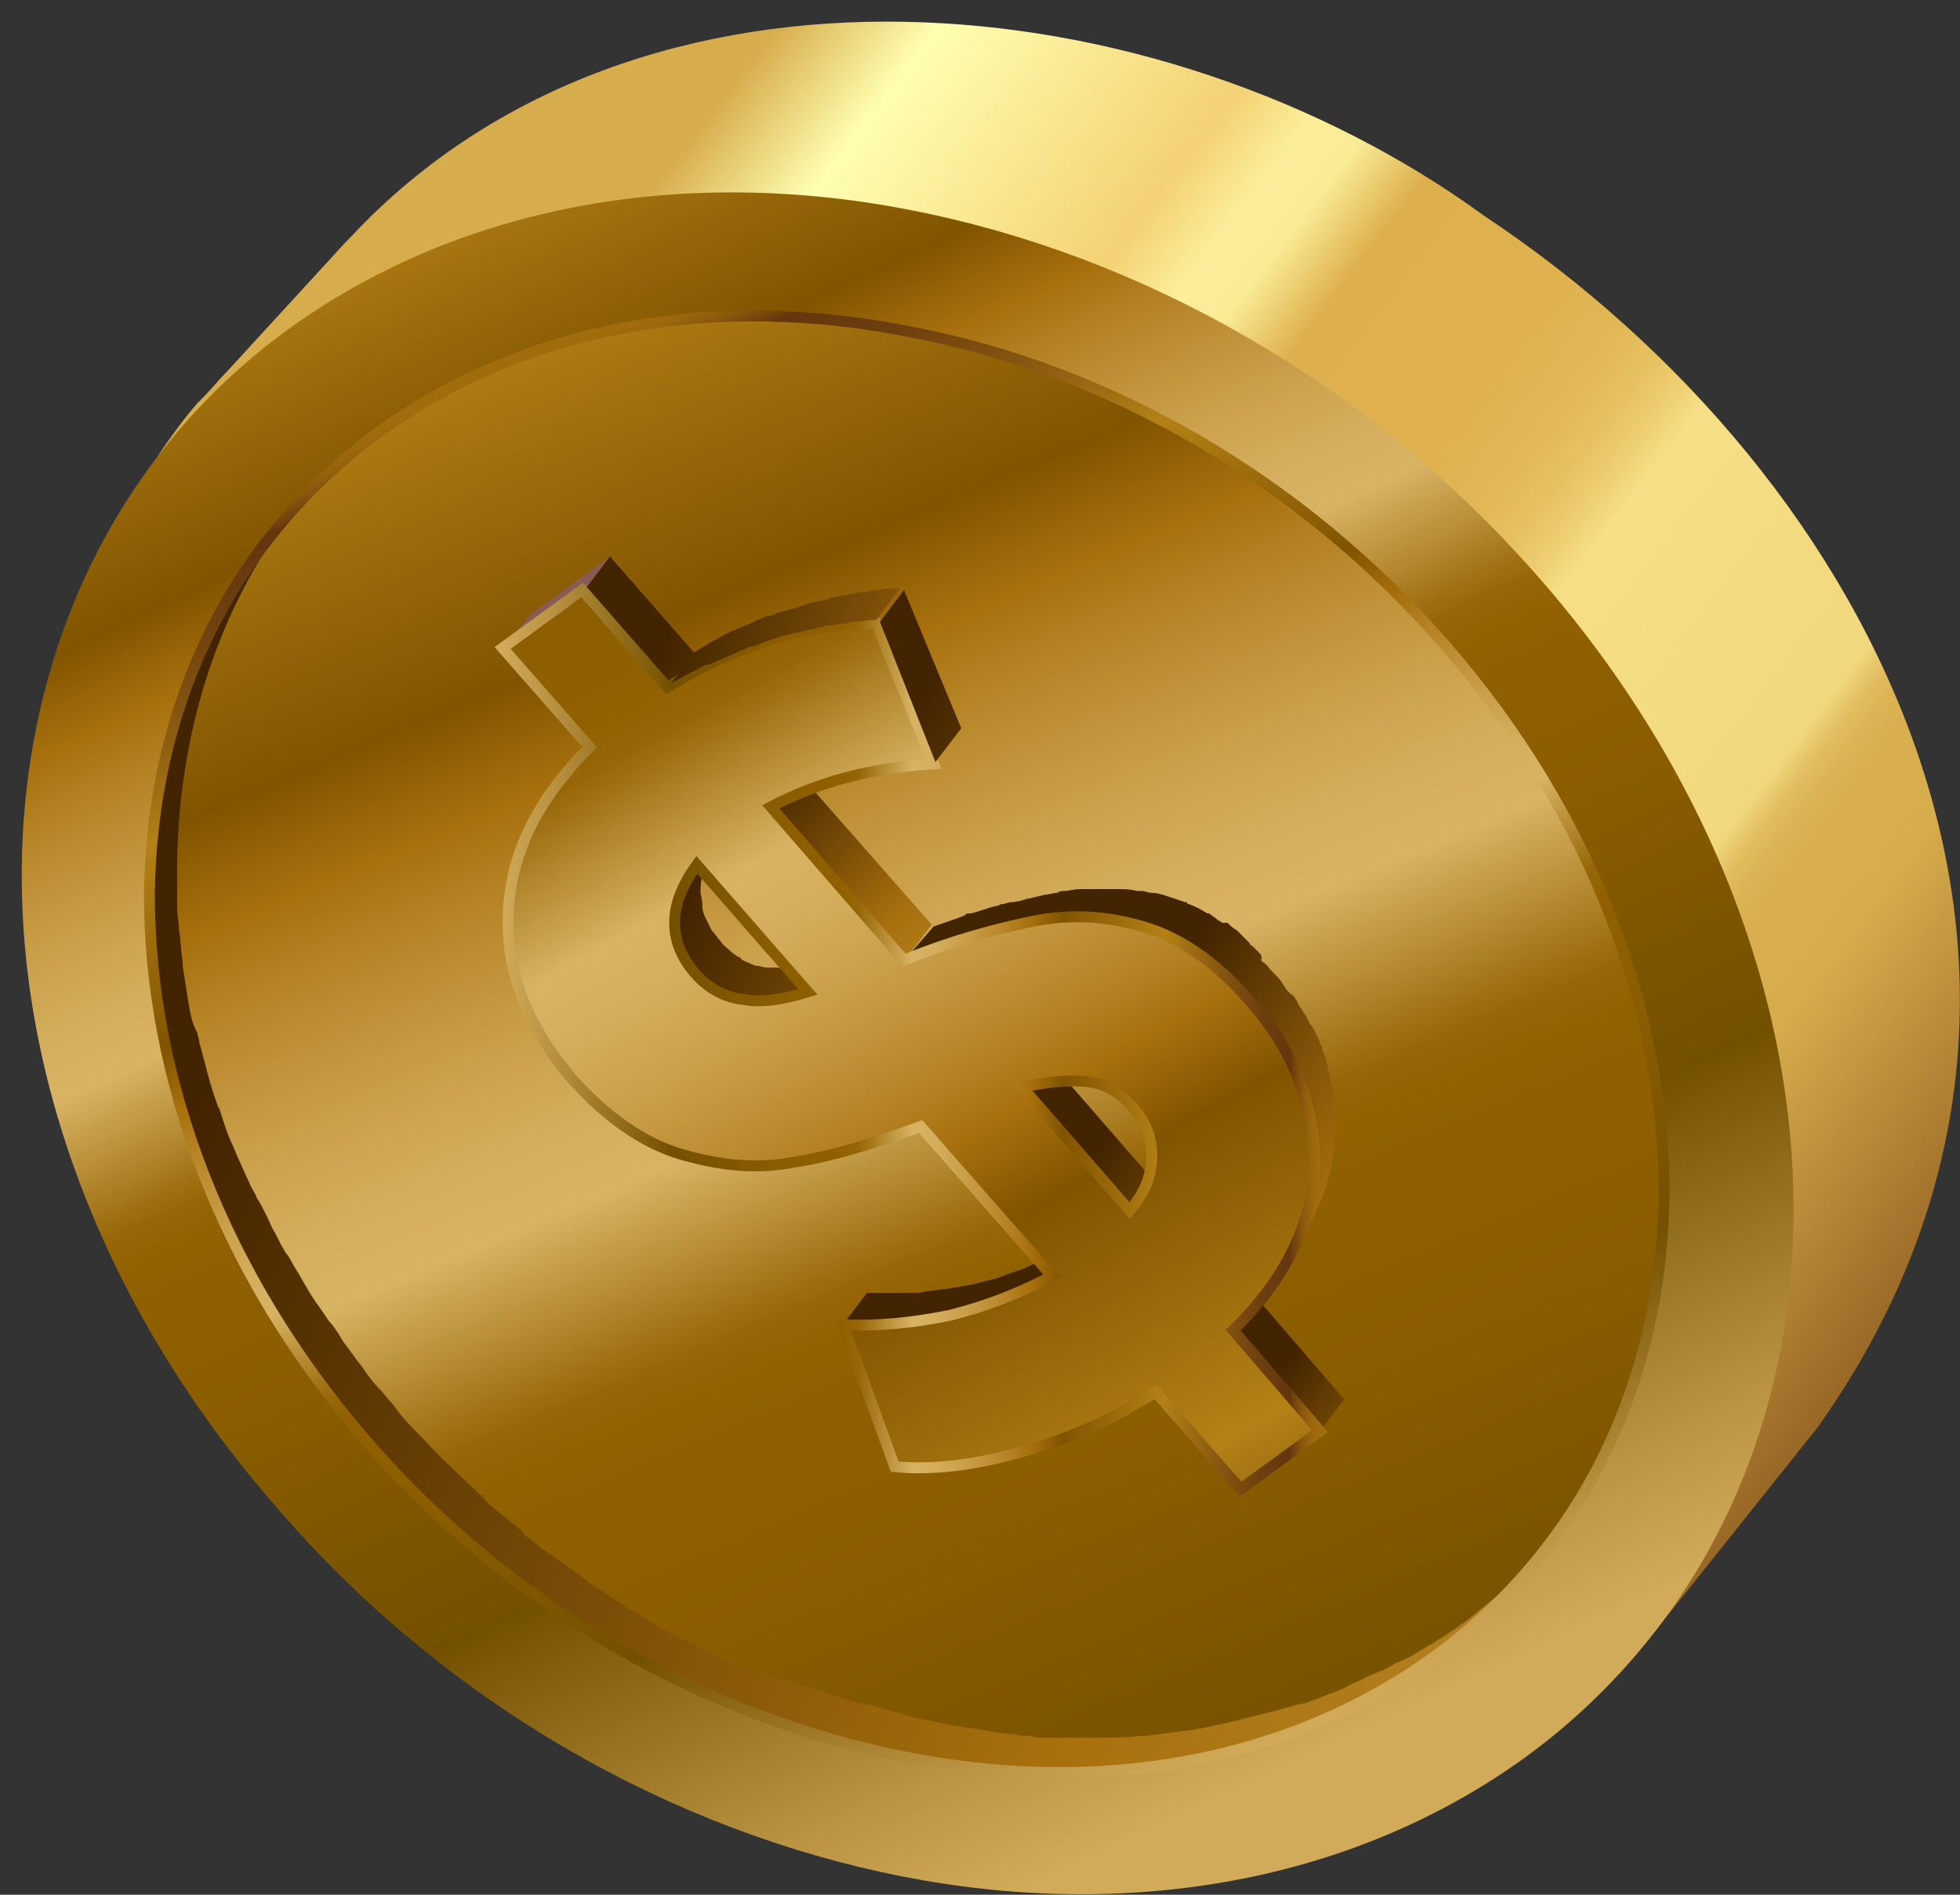 <svg width="90" height="87" viewBox="0 0 90 87" fill="none" xmlns="http://www.w3.org/2000/svg">
<rect x="0" y="0" width="90" height="87" fill="#333333" stroke="none"/>
<path d="M16.116 10.87L15.862 11.128L10.511 16.964C10.087 17.393 9.747 17.822 9.323 18.252L9.068 18.509C8.388 19.281 7.794 20.14 7.199 20.998C7.879 20.226 8.558 19.453 9.323 18.681L75.988 74.898L76.073 74.812C76.412 74.383 76.752 73.954 77.092 73.525L83.461 65.543C97.983 45.116 86.263 21.942 68.175 9.926C53.228 -0.974 29.364 -3.291 16.116 10.87Z" fill="url(#paint0_linear_91_3929)"/>
<path d="M41.933 9.669C31.573 7.609 21.127 9.325 13.059 15.248C5.161 21.084 1.085 30.096 1 39.88C0.915 49.665 4.822 60.221 12.72 69.234C20.532 78.331 30.978 84.082 41.339 86.142C51.699 88.202 62.145 86.485 70.213 80.563C78.196 74.641 82.272 65.629 82.357 55.844C82.442 46.06 78.535 35.503 70.637 26.491C62.739 17.479 52.379 11.729 41.933 9.669Z" fill="url(#paint1_linear_91_3929)"/>
<path d="M66.391 29.667C73.1 37.391 76.412 46.403 76.412 54.814C76.327 63.226 72.845 70.864 66.052 75.928C59.173 80.992 50.341 82.451 41.424 80.649C32.507 78.846 23.59 73.954 16.881 66.23C10.172 58.505 6.86 49.493 6.86 41.082C6.945 32.671 10.427 25.032 17.22 19.968C24.099 14.904 32.931 13.445 41.848 15.248C50.85 16.964 59.682 21.942 66.391 29.667Z" fill="url(#paint2_linear_91_3929)"/>
<path d="M48.387 57.647C48.048 57.818 47.708 57.99 47.368 58.076C47.283 58.162 47.114 58.162 47.029 58.248C46.774 58.333 46.519 58.419 46.264 58.505C46.094 58.591 46.01 58.591 45.84 58.677C45.5 58.762 45.16 58.848 44.821 58.934C44.566 59.02 44.311 59.02 43.971 59.106C43.801 59.106 43.547 59.192 43.377 59.192C43.122 59.192 42.952 59.277 42.697 59.277C42.528 59.277 42.273 59.363 42.103 59.363C41.933 59.363 41.678 59.363 41.509 59.363C41.254 59.363 41.084 59.363 40.829 59.363C40.489 59.363 40.15 59.363 39.81 59.363L38.706 60.822C39.046 60.822 39.301 60.822 39.64 60.822C39.725 60.822 39.725 60.822 39.81 60.822C40.065 60.822 40.235 60.822 40.489 60.822C40.659 60.822 40.829 60.822 40.914 60.822C40.999 60.822 40.999 60.822 41.084 60.822C41.254 60.822 41.509 60.822 41.678 60.736C41.848 60.736 42.018 60.736 42.188 60.651C42.273 60.651 42.273 60.651 42.358 60.651C42.528 60.651 42.782 60.565 42.952 60.565C43.122 60.565 43.292 60.479 43.462 60.479C43.547 60.479 43.717 60.393 43.801 60.393C44.056 60.307 44.311 60.307 44.566 60.221C44.651 60.221 44.736 60.136 44.821 60.136C44.99 60.136 45.075 60.05 45.245 59.964C45.33 59.964 45.415 59.878 45.585 59.878C45.755 59.792 45.84 59.792 46.01 59.707C46.094 59.621 46.264 59.621 46.349 59.535C46.434 59.535 46.434 59.535 46.519 59.449C46.774 59.363 47.114 59.192 47.368 59.106C47.368 59.106 47.368 59.106 47.453 59.106C47.708 58.934 48.048 58.848 48.303 58.677C48.387 58.677 48.472 58.591 48.557 58.591L49.661 57.132C49.152 57.218 48.812 57.475 48.387 57.647Z" fill="url(#paint3_linear_91_3929)"/>
<path d="M56.625 61.08L57.729 59.621L61.72 64.255L60.616 65.715L56.625 61.08Z" fill="url(#paint4_linear_91_3929)"/>
<path d="M34.885 76.872C34.715 76.787 34.46 76.701 34.29 76.615C34.205 76.615 34.12 76.529 34.035 76.529C33.611 76.357 33.271 76.186 32.846 76.014C32.676 75.928 32.507 75.842 32.337 75.757C31.997 75.585 31.657 75.413 31.318 75.242C31.148 75.156 30.978 75.07 30.808 74.984C30.384 74.812 30.044 74.555 29.619 74.297C29.534 74.212 29.449 74.212 29.364 74.126C28.855 73.868 28.345 73.525 27.836 73.182C27.836 73.182 27.751 73.182 27.751 73.096C27.241 72.838 26.817 72.495 26.392 72.152C26.307 72.066 26.222 72.066 26.137 71.98C25.798 71.723 25.373 71.465 25.033 71.208C24.864 71.122 24.779 71.036 24.609 70.864C24.354 70.693 24.099 70.521 23.929 70.263C23.505 69.92 23.08 69.577 22.655 69.234C22.486 69.062 22.316 68.976 22.231 68.804C21.806 68.375 21.297 67.946 20.872 67.517C20.787 67.431 20.787 67.431 20.702 67.345C20.193 66.916 19.768 66.401 19.259 65.886C18.834 65.457 18.409 65.028 18.07 64.513C17.815 64.255 17.645 63.998 17.39 63.741C17.136 63.483 16.881 63.14 16.711 62.882C16.541 62.625 16.371 62.453 16.201 62.196C16.032 61.938 15.777 61.681 15.607 61.337C15.437 61.08 15.267 60.822 15.097 60.651C14.928 60.393 14.758 60.136 14.503 59.792C14.333 59.535 14.163 59.278 14.078 59.106C13.908 58.848 13.739 58.505 13.569 58.248C13.399 57.99 13.314 57.733 13.144 57.561C12.974 57.303 12.804 56.96 12.635 56.617C12.465 56.359 12.38 56.102 12.295 55.93C12.125 55.587 11.955 55.244 11.785 54.986C11.7 54.729 11.53 54.557 11.446 54.299C11.276 53.956 11.106 53.527 10.936 53.184C10.851 53.012 10.766 52.755 10.681 52.583C10.427 52.068 10.257 51.467 10.087 50.952C10.087 50.866 10.002 50.866 10.002 50.781C9.747 50.094 9.577 49.493 9.407 48.806C9.323 48.463 9.238 48.206 9.153 47.862C9.153 47.691 9.068 47.605 9.068 47.433C8.813 47.004 8.728 46.489 8.643 45.974C8.558 45.459 8.473 44.858 8.388 44.343C8.388 44.258 8.388 44.258 8.388 44.172C8.303 43.657 8.303 43.142 8.219 42.713C8.219 42.369 8.134 42.026 8.134 41.683C8.134 41.511 8.134 41.339 8.134 41.168C8.134 40.653 8.134 40.138 8.134 39.623C8.219 33.615 10.002 27.95 13.484 23.401L12.38 24.86C8.728 29.409 6.945 35.074 6.86 41.082C6.86 41.597 6.86 42.112 6.86 42.627C6.86 42.798 6.86 42.97 6.86 43.142C6.86 43.485 6.86 43.828 6.945 44.172C7.03 44.687 7.03 45.116 7.115 45.631C7.115 45.717 7.115 45.717 7.115 45.802C7.199 46.317 7.284 46.918 7.369 47.433C7.454 47.948 7.539 48.377 7.709 48.892C7.709 49.064 7.794 49.15 7.794 49.321C7.879 49.579 7.879 49.836 7.964 50.008C7.964 50.094 8.049 50.18 8.049 50.266C8.219 50.952 8.473 51.553 8.643 52.24C8.643 52.325 8.643 52.325 8.728 52.411C8.898 52.926 9.153 53.527 9.323 54.042C9.323 54.128 9.407 54.214 9.407 54.214C9.492 54.385 9.577 54.471 9.577 54.643C9.747 54.986 9.917 55.415 10.087 55.758C10.172 55.844 10.172 55.93 10.257 56.102C10.342 56.188 10.427 56.359 10.427 56.445C10.596 56.788 10.766 57.132 10.936 57.389C11.021 57.561 11.106 57.647 11.106 57.818C11.191 57.904 11.191 57.99 11.276 58.162C11.446 58.419 11.616 58.763 11.785 59.02C11.87 59.192 11.955 59.363 12.04 59.449C12.125 59.535 12.125 59.621 12.21 59.707C12.38 59.964 12.55 60.307 12.72 60.565C12.804 60.737 12.889 60.908 13.059 61.08C13.144 61.166 13.144 61.252 13.229 61.337C13.399 61.595 13.569 61.852 13.823 62.196C13.908 62.367 14.078 62.539 14.163 62.711C14.248 62.797 14.248 62.882 14.333 62.882C14.503 63.14 14.758 63.397 14.928 63.655C15.097 63.826 15.182 63.998 15.352 64.17C15.437 64.427 15.437 64.513 15.522 64.513C15.777 64.77 15.947 65.114 16.201 65.371C16.371 65.543 16.456 65.715 16.626 65.886C16.711 65.972 16.796 66.058 16.881 66.144C17.22 66.573 17.645 67.002 18.07 67.431L18.155 67.517C18.579 68.032 19.089 68.461 19.598 68.976C19.683 69.062 19.683 69.062 19.768 69.148C20.193 69.577 20.702 70.006 21.127 70.435C21.212 70.435 21.212 70.521 21.297 70.607C21.382 70.693 21.552 70.778 21.637 70.864C22.061 71.208 22.486 71.551 22.91 71.894C22.995 71.98 23.08 72.066 23.165 72.152C23.335 72.238 23.42 72.323 23.59 72.495C23.76 72.581 23.845 72.667 24.014 72.838C24.354 73.096 24.779 73.353 25.118 73.611C25.203 73.697 25.288 73.697 25.373 73.782C25.373 73.782 25.373 73.782 25.458 73.782C25.883 74.126 26.307 74.383 26.817 74.641C26.817 74.641 26.902 74.641 26.902 74.727C27.411 75.07 27.836 75.327 28.345 75.585C28.345 75.585 28.345 75.585 28.43 75.585C28.515 75.671 28.6 75.671 28.685 75.757C29.11 76.014 29.449 76.186 29.874 76.443C30.044 76.529 30.214 76.615 30.384 76.701C30.723 76.872 31.063 77.044 31.403 77.216C31.573 77.301 31.742 77.387 31.912 77.473C32.337 77.645 32.676 77.816 33.101 77.988C33.186 77.988 33.271 78.074 33.356 78.074H33.441C33.611 78.16 33.781 78.246 34.035 78.331C34.375 78.503 34.715 78.589 35.054 78.76C35.309 78.846 35.479 78.932 35.734 79.018C36.074 79.104 36.413 79.275 36.753 79.361C37.008 79.447 37.262 79.533 37.517 79.619C37.857 79.705 38.197 79.79 38.451 79.876C38.706 79.962 38.961 80.048 39.216 80.048C39.555 80.134 39.81 80.22 40.15 80.305C40.235 80.305 40.32 80.305 40.32 80.391C40.744 80.477 41.169 80.563 41.593 80.649C42.188 80.735 42.867 80.906 43.462 80.992C43.632 80.992 43.886 81.078 44.056 81.078C44.481 81.164 44.906 81.164 45.33 81.249C45.415 81.249 45.5 81.249 45.67 81.249C45.84 81.249 46.01 81.249 46.179 81.249C46.434 81.249 46.689 81.249 46.944 81.335C47.199 81.335 47.538 81.335 47.793 81.335C48.048 81.335 48.303 81.335 48.557 81.335C48.642 81.335 48.727 81.335 48.897 81.335C48.982 81.335 49.067 81.335 49.152 81.335C49.831 81.335 50.511 81.335 51.275 81.249C51.36 81.249 51.36 81.249 51.445 81.249C51.445 81.249 51.445 81.249 51.53 81.249C52.209 81.164 52.803 81.164 53.483 80.992C53.568 80.992 53.568 80.992 53.653 80.992C53.822 80.992 53.907 80.906 54.077 80.906C54.502 80.82 54.926 80.735 55.266 80.649C55.351 80.649 55.521 80.649 55.606 80.563C55.691 80.563 55.776 80.477 55.946 80.477C56.285 80.391 56.625 80.305 56.965 80.22C57.135 80.22 57.219 80.134 57.389 80.134C57.474 80.134 57.559 80.048 57.644 80.048C57.984 79.962 58.324 79.876 58.578 79.79C58.748 79.705 58.918 79.705 59.088 79.619C59.173 79.619 59.173 79.619 59.258 79.533C59.597 79.447 59.852 79.275 60.192 79.19C60.362 79.104 60.532 79.104 60.701 79.018C60.701 79.018 60.786 79.018 60.786 78.932C61.041 78.846 61.381 78.675 61.636 78.503C61.805 78.417 61.975 78.331 62.145 78.246H62.23C62.485 78.074 62.824 77.988 63.079 77.816C63.249 77.731 63.419 77.645 63.589 77.559C63.589 77.559 63.589 77.559 63.674 77.559C64.013 77.387 64.353 77.13 64.693 76.958C64.778 76.872 64.948 76.787 65.032 76.701C65.457 76.443 65.882 76.1 66.391 75.757C66.816 75.413 67.325 75.07 67.75 74.727C68.005 74.469 68.26 74.297 68.514 74.04C68.684 73.868 68.854 73.697 69.109 73.525C69.533 73.182 69.873 72.752 70.213 72.323L70.298 72.238C70.298 72.238 70.298 72.238 70.383 72.152C70.722 71.723 71.062 71.293 71.402 70.864L72.506 69.405C72.166 69.834 71.826 70.263 71.402 70.693L71.317 70.778C70.977 71.208 70.552 71.551 70.213 71.98C70.043 72.152 69.873 72.323 69.618 72.495C69.364 72.752 69.109 72.924 68.854 73.182C68.429 73.525 67.92 73.954 67.495 74.297C67.071 74.641 66.646 74.898 66.136 75.242C65.967 75.327 65.882 75.413 65.712 75.499C65.372 75.671 65.032 75.928 64.693 76.1C64.523 76.186 64.353 76.272 64.098 76.357C63.843 76.529 63.504 76.701 63.249 76.787C63.079 76.872 62.824 76.958 62.655 77.044C62.4 77.216 62.06 77.301 61.805 77.473C61.636 77.559 61.381 77.645 61.211 77.731C60.871 77.816 60.616 77.988 60.277 78.074C60.107 78.16 59.852 78.246 59.682 78.246C59.343 78.331 59.088 78.417 58.748 78.503C58.493 78.589 58.324 78.589 58.069 78.675C57.729 78.76 57.389 78.846 57.05 78.932C56.795 79.018 56.625 79.018 56.37 79.104C55.946 79.19 55.521 79.275 55.181 79.361C55.011 79.361 54.757 79.447 54.587 79.447C53.907 79.533 53.313 79.619 52.634 79.705C52.549 79.705 52.464 79.705 52.379 79.705C51.699 79.79 51.02 79.79 50.256 79.79C50.086 79.79 49.831 79.79 49.661 79.79C49.407 79.79 49.152 79.79 48.897 79.79C48.642 79.79 48.303 79.79 48.048 79.79C47.793 79.79 47.538 79.79 47.283 79.705C47.029 79.705 46.774 79.705 46.519 79.619C46.094 79.619 45.67 79.533 45.245 79.447C45.075 79.447 44.821 79.361 44.651 79.361C44.056 79.275 43.377 79.19 42.782 79.018C42.273 78.932 41.848 78.846 41.339 78.675C40.999 78.589 40.744 78.503 40.405 78.417C40.15 78.331 39.895 78.246 39.64 78.246C39.301 78.16 38.961 78.074 38.706 77.988C38.451 77.902 38.197 77.816 37.942 77.731C37.602 77.645 37.262 77.473 36.923 77.387C36.668 77.301 36.498 77.216 36.243 77.13C35.649 77.13 35.309 76.958 34.885 76.872Z" fill="url(#paint5_linear_91_3929)"/>
<path d="M51.869 55.673L52.973 54.214L53.058 54.128L51.954 55.587L51.869 55.673Z" fill="#784E4A"/>
<path d="M37.347 44.343C37.093 44.429 36.923 44.429 36.668 44.429C36.583 44.429 36.583 44.429 36.498 44.429C36.328 44.429 36.158 44.429 35.904 44.429H35.819C35.564 44.429 35.394 44.429 35.224 44.429C35.054 44.429 34.885 44.343 34.715 44.343C34.63 44.343 34.545 44.258 34.46 44.258C34.375 44.172 34.205 44.172 34.12 44.086C34.12 44.086 34.035 44.086 34.035 44C33.865 43.914 33.696 43.828 33.526 43.657C33.356 43.485 33.186 43.399 33.101 43.228C32.931 43.056 32.846 42.884 32.676 42.713C32.592 42.541 32.507 42.369 32.422 42.198C32.337 42.026 32.252 41.854 32.252 41.597C32.252 41.597 32.252 41.597 32.252 41.511C32.252 41.339 32.167 41.082 32.167 40.91C32.167 40.052 32.507 39.194 33.186 38.249L32.082 39.709C31.403 40.653 31.063 41.511 31.063 42.369C31.063 42.455 31.063 42.541 31.063 42.541C31.063 42.627 31.063 42.798 31.148 42.884C31.148 42.884 31.148 42.884 31.148 42.97C31.148 42.97 31.148 42.97 31.148 43.056C31.148 43.142 31.148 43.142 31.148 43.228C31.148 43.313 31.148 43.399 31.233 43.399L31.318 43.571L31.403 43.742L31.488 43.914L31.573 44.086L31.657 44.172C31.657 44.258 31.742 44.258 31.742 44.343C31.742 44.429 31.827 44.429 31.827 44.515C31.912 44.601 31.912 44.601 31.997 44.687L32.082 44.773C32.167 44.858 32.167 44.858 32.252 44.944C32.337 45.03 32.337 45.03 32.422 45.03L32.507 45.116C32.507 45.116 32.507 45.116 32.592 45.116C32.676 45.202 32.676 45.202 32.761 45.202C32.846 45.287 32.931 45.287 32.931 45.373C32.931 45.373 32.931 45.373 33.016 45.373C33.016 45.373 33.101 45.373 33.101 45.459C33.186 45.459 33.271 45.545 33.356 45.545C33.441 45.545 33.441 45.545 33.526 45.631C33.611 45.631 33.696 45.717 33.781 45.717C33.865 45.717 33.865 45.717 33.95 45.717C34.035 45.717 34.205 45.802 34.29 45.802H34.46C34.63 45.802 34.8 45.802 34.885 45.802C34.885 45.802 34.885 45.802 34.969 45.802H35.054C35.139 45.802 35.224 45.802 35.394 45.802C35.479 45.802 35.564 45.802 35.649 45.802C35.734 45.802 35.734 45.802 35.819 45.802H35.904C36.074 45.802 36.243 45.717 36.413 45.717C36.498 45.717 36.498 45.717 36.583 45.717C36.753 45.717 36.838 45.631 37.008 45.631C37.093 45.631 37.178 45.545 37.262 45.545L38.366 44.086C38.112 44.172 37.857 44.258 37.687 44.258C37.517 44.343 37.432 44.343 37.347 44.343Z" fill="url(#paint6_linear_91_3929)"/>
<path d="M46.944 50.008L48.048 48.549L52.973 54.214L51.869 55.673L46.944 50.008Z" fill="url(#paint7_linear_91_3929)"/>
<path d="M25.713 35.932L26.817 34.473C26.987 34.215 27.241 33.958 27.411 33.701L26.307 35.16C26.137 35.417 25.883 35.675 25.713 35.932Z" fill="#784E4A"/>
<path d="M26.307 35.16L27.411 33.701C27.666 33.357 28.006 33.1 28.261 32.757L27.157 34.216C26.902 34.559 26.647 34.902 26.307 35.16Z" fill="#7C514D"/>
<path d="M35.564 36.962L36.668 35.503L42.782 42.455L41.678 43.914L35.564 36.962Z" fill="url(#paint8_linear_91_3929)"/>
<path d="M26.902 27.006L28.006 25.547L31.912 30.01L30.808 31.469L26.902 27.006Z" fill="url(#paint9_linear_91_3929)"/>
<path d="M23.25 29.667L24.354 28.208L28.006 25.547L26.902 27.006L23.25 29.667Z" fill="#8A5A55"/>
<path d="M56.115 42.369C56.031 42.283 55.946 42.283 55.861 42.198C55.776 42.112 55.606 42.026 55.521 41.94C55.521 41.94 55.521 41.94 55.436 41.94C55.181 41.769 54.842 41.597 54.587 41.511C54.587 41.511 54.502 41.511 54.502 41.425H54.417C54.162 41.339 53.907 41.254 53.653 41.168C53.398 41.082 53.143 40.996 52.888 40.996C52.718 40.996 52.549 40.91 52.464 40.91C52.379 40.91 52.294 40.91 52.209 40.91C51.869 40.824 51.614 40.824 51.275 40.824C51.19 40.824 51.19 40.824 51.105 40.824C51.02 40.824 50.85 40.824 50.765 40.824C50.595 40.824 50.426 40.824 50.341 40.824C50.171 40.824 50.001 40.824 49.831 40.824C49.746 40.824 49.661 40.824 49.661 40.824H49.576C49.322 40.824 49.067 40.91 48.897 40.91C48.812 40.91 48.642 40.91 48.557 40.996C48.387 40.996 48.133 41.082 47.963 41.082C47.708 41.168 47.538 41.168 47.283 41.254C47.283 41.254 47.283 41.254 47.199 41.254C46.944 41.339 46.689 41.425 46.434 41.425C46.264 41.425 46.179 41.511 46.01 41.511C45.925 41.511 45.84 41.597 45.755 41.597C45.33 41.683 44.99 41.854 44.566 41.94H44.481C44.396 41.94 44.396 41.94 44.311 42.026C43.886 42.198 43.377 42.369 42.867 42.541L41.678 43.914C42.188 43.742 42.613 43.571 43.122 43.399C43.207 43.399 43.207 43.399 43.292 43.313C43.717 43.142 44.141 43.056 44.566 42.884C44.651 42.884 44.736 42.798 44.821 42.798C45.245 42.713 45.585 42.541 46.01 42.455C46.01 42.455 46.01 42.455 46.094 42.455C46.519 42.369 46.944 42.283 47.368 42.198C47.793 42.112 48.133 42.112 48.557 42.026C48.642 42.026 48.727 42.026 48.727 42.026C49.067 42.026 49.322 42.026 49.661 42.026C49.746 42.026 49.916 42.026 50.001 42.026C50.341 42.026 50.765 42.112 51.105 42.198C51.19 42.198 51.275 42.198 51.275 42.198C51.699 42.283 52.039 42.369 52.464 42.455C52.718 42.541 52.973 42.627 53.228 42.713C53.313 42.713 53.398 42.798 53.398 42.798C53.653 42.884 53.992 43.056 54.247 43.227H54.332C54.502 43.313 54.587 43.399 54.757 43.485C54.842 43.571 54.926 43.571 55.011 43.657C55.096 43.657 55.096 43.742 55.181 43.742C55.351 43.828 55.521 44 55.606 44.086C55.691 44.172 55.691 44.172 55.776 44.258C55.946 44.343 56.031 44.515 56.2 44.601C56.285 44.687 56.37 44.687 56.37 44.772C56.455 44.858 56.625 45.03 56.71 45.116C56.795 45.202 56.88 45.287 56.88 45.287C57.05 45.459 57.219 45.631 57.389 45.888C57.644 46.146 57.814 46.403 57.984 46.661L58.069 46.746C58.239 47.004 58.408 47.261 58.578 47.519L58.663 47.605C58.833 47.862 59.003 48.12 59.088 48.377C59.088 48.377 59.088 48.463 59.173 48.463C59.343 48.721 59.428 48.978 59.512 49.236C59.512 49.321 59.512 49.321 59.597 49.407C59.682 49.665 59.767 49.922 59.852 50.18V50.266C59.937 50.523 60.022 50.866 60.022 51.124C60.022 51.295 60.107 51.467 60.107 51.639C60.107 51.81 60.192 51.982 60.192 52.154C60.192 52.497 60.277 52.84 60.192 53.27C60.192 54.299 59.937 55.329 59.597 56.359C59.173 57.389 58.663 58.333 57.899 59.363L59.003 57.904C60.532 55.93 61.296 53.956 61.296 51.896C61.296 51.553 61.296 51.21 61.296 50.78V50.695C61.296 50.523 61.296 50.437 61.211 50.266C61.211 50.094 61.211 49.922 61.126 49.751V49.665C61.041 49.407 61.041 49.15 60.956 48.978V48.892C60.871 48.721 60.871 48.549 60.786 48.377C60.786 48.291 60.701 48.206 60.701 48.12C60.701 48.034 60.701 48.034 60.616 47.948V47.862C60.532 47.691 60.447 47.519 60.362 47.347C60.362 47.261 60.277 47.261 60.277 47.176C60.277 47.176 60.277 47.09 60.192 47.09C60.192 47.004 60.107 47.004 60.107 46.918C60.022 46.746 59.937 46.575 59.852 46.489C59.852 46.403 59.767 46.403 59.767 46.317L59.682 46.231C59.682 46.146 59.597 46.146 59.597 46.06C59.512 45.888 59.428 45.717 59.258 45.631L59.173 45.545L59.088 45.459C59.003 45.373 59.003 45.287 58.918 45.202C58.833 45.03 58.663 44.858 58.493 44.687L58.408 44.601C58.239 44.429 58.154 44.258 57.984 44.172L57.899 44.086C57.984 43.914 57.899 43.914 57.899 43.828C57.814 43.742 57.729 43.657 57.729 43.657C57.644 43.571 57.644 43.571 57.559 43.485C57.474 43.399 57.389 43.399 57.389 43.313L57.304 43.227C57.219 43.142 57.135 43.056 57.05 42.97C56.965 42.884 56.965 42.884 56.88 42.798C56.88 42.798 56.88 42.798 56.795 42.713C56.625 42.627 56.54 42.541 56.37 42.369C56.2 42.369 56.2 42.369 56.115 42.369Z" fill="url(#paint10_linear_91_3929)"/>
<path d="M52.464 42.541C54.247 43.056 55.946 44.258 57.474 46.06C59.428 48.291 60.362 50.78 60.362 53.441C60.277 56.102 59.088 58.677 56.625 61.08L60.616 65.715L56.965 68.375L53.058 63.912C51.19 65.114 49.152 66.058 46.944 66.659C44.821 67.26 42.867 67.517 41.084 67.345L38.706 60.822C40.32 60.908 41.933 60.736 43.632 60.393C45.33 59.964 46.859 59.363 48.303 58.591L42.273 51.724C40.15 52.497 38.197 53.098 36.498 53.355C34.8 53.699 33.101 53.527 31.318 53.012C29.534 52.497 27.836 51.295 26.222 49.493C24.269 47.176 23.25 44.687 23.335 42.026C23.42 39.279 24.609 36.79 27.072 34.301L23.08 29.753L26.732 27.092L30.638 31.555C33.865 29.581 37.093 28.637 40.235 28.637L42.867 35.074C39.98 35.245 37.517 35.932 35.394 37.048L41.509 44.086C43.632 43.227 45.5 42.713 47.114 42.369C48.982 41.94 50.68 42.026 52.464 42.541ZM37.093 45.545L31.997 39.709C31.318 40.653 30.978 41.511 30.978 42.369C30.978 43.227 31.318 44 31.912 44.687C32.507 45.373 33.271 45.802 34.12 45.888C34.969 46.06 35.989 45.888 37.093 45.545ZM52.888 53.098C52.888 52.239 52.634 51.553 52.039 50.866C51.445 50.18 50.765 49.751 49.916 49.665C49.067 49.579 48.133 49.665 46.944 49.922L51.869 55.587C52.549 54.814 52.888 53.956 52.888 53.098Z" fill="url(#paint11_linear_91_3929)"/>
<path d="M52.464 42.541C54.247 43.056 55.946 44.258 57.474 46.06C59.428 48.291 60.362 50.78 60.362 53.441C60.277 56.102 59.088 58.677 56.625 61.08L60.616 65.715L56.965 68.375L53.058 63.912C51.19 65.114 49.152 66.058 46.944 66.659C44.821 67.26 42.867 67.517 41.084 67.345L38.706 60.822C40.32 60.908 41.933 60.736 43.632 60.393C45.33 59.964 46.859 59.363 48.303 58.591L42.273 51.724C40.15 52.497 38.197 53.098 36.498 53.355C34.8 53.699 33.101 53.527 31.318 53.012C29.534 52.497 27.836 51.295 26.222 49.493C24.269 47.176 23.25 44.687 23.335 42.026C23.42 39.279 24.609 36.79 27.072 34.301L23.08 29.753L26.732 27.092L30.638 31.555C33.865 29.581 37.093 28.637 40.235 28.637L42.867 35.074C39.98 35.245 37.517 35.932 35.394 37.048L41.509 44.086C43.632 43.227 45.5 42.713 47.114 42.369C48.982 41.94 50.68 42.026 52.464 42.541ZM37.093 45.545L31.997 39.709C31.318 40.653 30.978 41.511 30.978 42.369C30.978 43.227 31.318 44 31.912 44.687C32.507 45.373 33.271 45.802 34.12 45.888C34.969 46.06 35.989 45.888 37.093 45.545ZM52.888 53.098C52.888 52.239 52.634 51.553 52.039 50.866C51.445 50.18 50.765 49.751 49.916 49.665C49.067 49.579 48.133 49.665 46.944 49.922L51.869 55.587C52.549 54.814 52.888 53.956 52.888 53.098Z" stroke="url(#paint12_linear_91_3929)" stroke-width="0.5" stroke-miterlimit="10"/>
<path d="M40.405 28.551L42.952 34.988L44.141 33.443L41.509 27.092L40.405 28.551Z" fill="url(#paint13_linear_91_3929)"/>
<path d="M32.931 30.353C33.101 30.267 33.356 30.182 33.526 30.096C33.696 30.01 33.95 29.924 34.12 29.838C34.29 29.753 34.46 29.667 34.63 29.667C34.885 29.581 35.054 29.495 35.309 29.409C35.479 29.323 35.649 29.323 35.819 29.238C36.074 29.152 36.243 29.152 36.498 29.066C36.668 29.066 36.838 28.98 36.923 28.98C37.178 28.894 37.432 28.894 37.602 28.808C37.772 28.808 37.857 28.723 38.027 28.723C38.282 28.723 38.536 28.637 38.706 28.637C38.876 28.637 38.961 28.637 39.131 28.551C39.47 28.551 39.895 28.465 40.235 28.465L41.339 27.006C40.999 27.006 40.659 27.006 40.32 27.092H40.235C40.065 27.092 39.98 27.092 39.81 27.178C39.64 27.178 39.386 27.178 39.216 27.264H39.131C38.961 27.264 38.876 27.349 38.706 27.349C38.536 27.349 38.366 27.435 38.197 27.435C38.112 27.435 38.112 27.435 38.027 27.521C37.857 27.521 37.687 27.607 37.602 27.607C37.432 27.607 37.347 27.693 37.178 27.693C37.093 27.693 37.008 27.778 36.923 27.778C36.753 27.864 36.583 27.864 36.413 27.95C36.328 27.95 36.158 28.036 36.074 28.036C35.989 28.036 35.819 28.122 35.734 28.122C35.564 28.208 35.394 28.293 35.224 28.293C35.139 28.293 35.054 28.379 34.969 28.379C34.885 28.465 34.715 28.465 34.63 28.551C34.46 28.637 34.205 28.723 34.035 28.808C33.95 28.808 33.865 28.894 33.781 28.894C33.696 28.98 33.526 28.98 33.441 29.066C33.186 29.152 33.016 29.323 32.761 29.409C32.676 29.495 32.592 29.495 32.507 29.581C32.337 29.667 32.082 29.838 31.912 29.924L30.808 31.383C31.148 31.212 31.403 31.04 31.742 30.868C31.997 30.782 32.167 30.611 32.422 30.525C32.592 30.525 32.761 30.439 32.931 30.353Z" fill="url(#paint14_linear_91_3929)"/>
<path d="M66.391 29.667C73.1 37.391 76.412 46.403 76.412 54.814C76.327 63.226 72.845 70.864 66.052 75.928C59.173 80.992 50.341 82.451 41.424 80.649C32.507 78.846 23.59 73.954 16.881 66.23C10.172 58.505 6.86 49.493 6.86 41.082C6.945 32.671 10.427 25.032 17.22 19.968C24.099 14.904 32.931 13.445 41.848 15.248C50.85 16.964 59.682 21.942 66.391 29.667Z" stroke="url(#paint15_linear_91_3929)" stroke-width="0.5" stroke-miterlimit="10"/>
<defs>
<linearGradient id="paint0_linear_91_3929" x1="21.599" y1="3.106" x2="91.31" y2="56.147" gradientUnits="userSpaceOnUse">
<stop offset="0.114" stop-color="#D7AC4C"/>
<stop offset="0.182" stop-color="#FFFFB0"/>
<stop offset="0.327" stop-color="#F4D174"/>
<stop offset="0.366" stop-color="#FBED99"/>
<stop offset="0.394" stop-color="#FAEC97"/>
<stop offset="0.433" stop-color="#DEB04D"/>
<stop offset="0.527" stop-color="#DFB24F"/>
<stop offset="0.561" stop-color="#E2B756"/>
<stop offset="0.586" stop-color="#E7C161"/>
<stop offset="0.605" stop-color="#EECF72"/>
<stop offset="0.621" stop-color="#F6DF86"/>
<stop offset="0.753" stop-color="#F2D87E"/>
<stop offset="0.767" stop-color="#F1D77D"/>
<stop offset="0.772" stop-color="#EBCD71"/>
<stop offset="0.78" stop-color="#E2BE60"/>
<stop offset="0.791" stop-color="#DCB455"/>
<stop offset="0.807" stop-color="#D8AE4E"/>
<stop offset="0.849" stop-color="#D7AC4C"/>
<stop offset="1" stop-color="#966424"/>
</linearGradient>
<linearGradient id="paint1_linear_91_3929" x1="57.268" y1="82.001" x2="13.453" y2="-11.598" gradientUnits="userSpaceOnUse">
<stop stop-color="#D2AB5A"/>
<stop offset="0.061" stop-color="#BA9443"/>
<stop offset="0.19" stop-color="#7C5808"/>
<stop offset="0.207" stop-color="#735000"/>
<stop offset="0.227" stop-color="#775200"/>
<stop offset="0.338" stop-color="#8A5D00"/>
<stop offset="0.415" stop-color="#916100"/>
<stop offset="0.434" stop-color="#976707"/>
<stop offset="0.499" stop-color="#D8B364"/>
<stop offset="0.525" stop-color="#D4AE5D"/>
<stop offset="0.562" stop-color="#CA9F4A"/>
<stop offset="0.605" stop-color="#B9882C"/>
<stop offset="0.641" stop-color="#A8700D"/>
<stop offset="0.68" stop-color="#815400"/>
<stop offset="0.803" stop-color="#B38116"/>
<stop offset="0.827" stop-color="#A27114"/>
<stop offset="0.88" stop-color="#815110"/>
<stop offset="0.925" stop-color="#6C3D0E"/>
<stop offset="0.955" stop-color="#65360D"/>
<stop offset="0.958" stop-color="#6F3F0D"/>
<stop offset="0.97" stop-color="#8A580C"/>
<stop offset="0.981" stop-color="#9B670C"/>
<stop offset="0.989" stop-color="#A16C0C"/>
</linearGradient>
<linearGradient id="paint2_linear_91_3929" x1="66.412" y1="107.906" x2="16.614" y2="-10.2" gradientUnits="userSpaceOnUse">
<stop stop-color="#D2AB5A"/>
<stop offset="0.061" stop-color="#BA9443"/>
<stop offset="0.19" stop-color="#7C5808"/>
<stop offset="0.207" stop-color="#735000"/>
<stop offset="0.227" stop-color="#775200"/>
<stop offset="0.338" stop-color="#8A5D00"/>
<stop offset="0.415" stop-color="#916100"/>
<stop offset="0.434" stop-color="#976707"/>
<stop offset="0.499" stop-color="#D8B364"/>
<stop offset="0.525" stop-color="#D4AE5D"/>
<stop offset="0.562" stop-color="#CA9F4A"/>
<stop offset="0.605" stop-color="#B9882C"/>
<stop offset="0.641" stop-color="#A8700D"/>
<stop offset="0.68" stop-color="#815400"/>
<stop offset="0.803" stop-color="#B38116"/>
<stop offset="0.827" stop-color="#A27114"/>
<stop offset="0.88" stop-color="#815110"/>
<stop offset="0.925" stop-color="#6C3D0E"/>
<stop offset="0.955" stop-color="#65360D"/>
<stop offset="0.958" stop-color="#6F3F0D"/>
<stop offset="0.97" stop-color="#8A580C"/>
<stop offset="0.981" stop-color="#9B670C"/>
<stop offset="0.989" stop-color="#A16C0C"/>
</linearGradient>
<linearGradient id="paint3_linear_91_3929" x1="76.816" y1="80.337" x2="50.111" y2="63.215" gradientUnits="userSpaceOnUse">
<stop stop-color="#A16C0C"/>
<stop offset="0.232" stop-color="#BE9134"/>
<stop offset="0.556" stop-color="#A8700D"/>
<stop offset="1" stop-color="#432400"/>
</linearGradient>
<linearGradient id="paint4_linear_91_3929" x1="71.812" y1="74.779" x2="58.945" y2="62.685" gradientUnits="userSpaceOnUse">
<stop stop-color="#A16C0C"/>
<stop offset="0.232" stop-color="#BE9134"/>
<stop offset="0.556" stop-color="#A8700D"/>
<stop offset="1" stop-color="#432400"/>
</linearGradient>
<linearGradient id="paint5_linear_91_3929" x1="109.818" y1="89.308" x2="10.916" y2="46.149" gradientUnits="userSpaceOnUse">
<stop stop-color="#A16C0C"/>
<stop offset="0.232" stop-color="#BE9134"/>
<stop offset="0.556" stop-color="#A8700D"/>
<stop offset="1" stop-color="#432400"/>
</linearGradient>
<linearGradient id="paint6_linear_91_3929" x1="64.344" y1="54.233" x2="31.452" y2="41.593" gradientUnits="userSpaceOnUse">
<stop stop-color="#A16C0C"/>
<stop offset="0.232" stop-color="#BE9134"/>
<stop offset="0.556" stop-color="#A8700D"/>
<stop offset="1" stop-color="#432400"/>
</linearGradient>
<linearGradient id="paint7_linear_91_3929" x1="63.968" y1="63.99" x2="50.475" y2="52.759" gradientUnits="userSpaceOnUse">
<stop stop-color="#A16C0C"/>
<stop offset="0.232" stop-color="#BE9134"/>
<stop offset="0.431" stop-color="#A8700D"/>
<stop offset="1" stop-color="#432400"/>
</linearGradient>
<linearGradient id="paint8_linear_91_3929" x1="48.763" y1="49.732" x2="35.224" y2="35.882" gradientUnits="userSpaceOnUse">
<stop stop-color="#A16C0C"/>
<stop offset="0.232" stop-color="#BE9134"/>
<stop offset="0.556" stop-color="#A8700D"/>
<stop offset="1" stop-color="#432400"/>
</linearGradient>
<linearGradient id="paint9_linear_91_3929" x1="62.586" y1="40.589" x2="30.662" y2="29.218" gradientUnits="userSpaceOnUse">
<stop stop-color="#A16C0C"/>
<stop offset="0.232" stop-color="#BE9134"/>
<stop offset="0.556" stop-color="#A8700D"/>
<stop offset="1" stop-color="#432400"/>
</linearGradient>
<linearGradient id="paint10_linear_91_3929" x1="74.414" y1="62.097" x2="51.986" y2="47.937" gradientUnits="userSpaceOnUse">
<stop stop-color="#A16C0C"/>
<stop offset="0.232" stop-color="#BE9134"/>
<stop offset="0.556" stop-color="#A8700D"/>
<stop offset="1" stop-color="#432400"/>
</linearGradient>
<linearGradient id="paint11_linear_91_3929" x1="10.459" y1="-10.088" x2="64.204" y2="86.645" gradientUnits="userSpaceOnUse">
<stop stop-color="#D2AB5A"/>
<stop offset="0.061" stop-color="#BA9443"/>
<stop offset="0.19" stop-color="#7C5808"/>
<stop offset="0.207" stop-color="#735000"/>
<stop offset="0.227" stop-color="#775200"/>
<stop offset="0.338" stop-color="#8A5D00"/>
<stop offset="0.415" stop-color="#916100"/>
<stop offset="0.434" stop-color="#976707"/>
<stop offset="0.499" stop-color="#D8B364"/>
<stop offset="0.525" stop-color="#D4AE5D"/>
<stop offset="0.562" stop-color="#CA9F4A"/>
<stop offset="0.605" stop-color="#B9882C"/>
<stop offset="0.641" stop-color="#A8700D"/>
<stop offset="0.68" stop-color="#815400"/>
<stop offset="0.803" stop-color="#B38116"/>
<stop offset="0.827" stop-color="#A27114"/>
<stop offset="0.88" stop-color="#815110"/>
<stop offset="0.925" stop-color="#6C3D0E"/>
<stop offset="0.955" stop-color="#65360D"/>
<stop offset="0.958" stop-color="#6F3F0D"/>
<stop offset="0.97" stop-color="#8A580C"/>
<stop offset="0.981" stop-color="#9B670C"/>
<stop offset="0.989" stop-color="#A16C0C"/>
</linearGradient>
<linearGradient id="paint12_linear_91_3929" x1="22.93" y1="47.697" x2="60.95" y2="47.697" gradientUnits="userSpaceOnUse">
<stop stop-color="#D2AB5A"/>
<stop offset="0.061" stop-color="#BA9443"/>
<stop offset="0.19" stop-color="#7C5808"/>
<stop offset="0.207" stop-color="#735000"/>
<stop offset="0.227" stop-color="#775200"/>
<stop offset="0.338" stop-color="#8A5D00"/>
<stop offset="0.415" stop-color="#916100"/>
<stop offset="0.434" stop-color="#976707"/>
<stop offset="0.499" stop-color="#D8B364"/>
<stop offset="0.525" stop-color="#D4AE5D"/>
<stop offset="0.562" stop-color="#CA9F4A"/>
<stop offset="0.605" stop-color="#B9882C"/>
<stop offset="0.641" stop-color="#A8700D"/>
<stop offset="0.68" stop-color="#815400"/>
<stop offset="0.803" stop-color="#B38116"/>
<stop offset="0.827" stop-color="#A27114"/>
<stop offset="0.88" stop-color="#815110"/>
<stop offset="0.925" stop-color="#6C3D0E"/>
<stop offset="0.955" stop-color="#65360D"/>
<stop offset="0.958" stop-color="#6F3F0D"/>
<stop offset="0.97" stop-color="#8A580C"/>
<stop offset="0.981" stop-color="#9B670C"/>
<stop offset="0.989" stop-color="#A16C0C"/>
</linearGradient>
<linearGradient id="paint13_linear_91_3929" x1="76.272" y1="49.1" x2="42.52" y2="31.531" gradientUnits="userSpaceOnUse">
<stop stop-color="#A16C0C"/>
<stop offset="0.232" stop-color="#BE9134"/>
<stop offset="0.556" stop-color="#A8700D"/>
<stop offset="1" stop-color="#432400"/>
</linearGradient>
<linearGradient id="paint14_linear_91_3929" x1="63.118" y1="39.093" x2="31.195" y2="27.722" gradientUnits="userSpaceOnUse">
<stop stop-color="#A16C0C"/>
<stop offset="0.232" stop-color="#BE9134"/>
<stop offset="0.556" stop-color="#A8700D"/>
<stop offset="1" stop-color="#432400"/>
</linearGradient>
<linearGradient id="paint15_linear_91_3929" x1="55.454" y1="81.361" x2="27.337" y2="14.676" gradientUnits="userSpaceOnUse">
<stop stop-color="#D2AB5A"/>
<stop offset="0.061" stop-color="#BA9443"/>
<stop offset="0.19" stop-color="#7C5808"/>
<stop offset="0.207" stop-color="#735000"/>
<stop offset="0.227" stop-color="#775200"/>
<stop offset="0.338" stop-color="#8A5D00"/>
<stop offset="0.415" stop-color="#916100"/>
<stop offset="0.434" stop-color="#976707"/>
<stop offset="0.499" stop-color="#D8B364"/>
<stop offset="0.525" stop-color="#D4AE5D"/>
<stop offset="0.562" stop-color="#CA9F4A"/>
<stop offset="0.605" stop-color="#B9882C"/>
<stop offset="0.641" stop-color="#A8700D"/>
<stop offset="0.68" stop-color="#815400"/>
<stop offset="0.803" stop-color="#B38116"/>
<stop offset="0.827" stop-color="#A27114"/>
<stop offset="0.88" stop-color="#815110"/>
<stop offset="0.925" stop-color="#6C3D0E"/>
<stop offset="0.955" stop-color="#65360D"/>
<stop offset="0.958" stop-color="#6F3F0D"/>
<stop offset="0.97" stop-color="#8A580C"/>
<stop offset="0.981" stop-color="#9B670C"/>
<stop offset="0.989" stop-color="#A16C0C"/>
</linearGradient>
</defs>
</svg>
